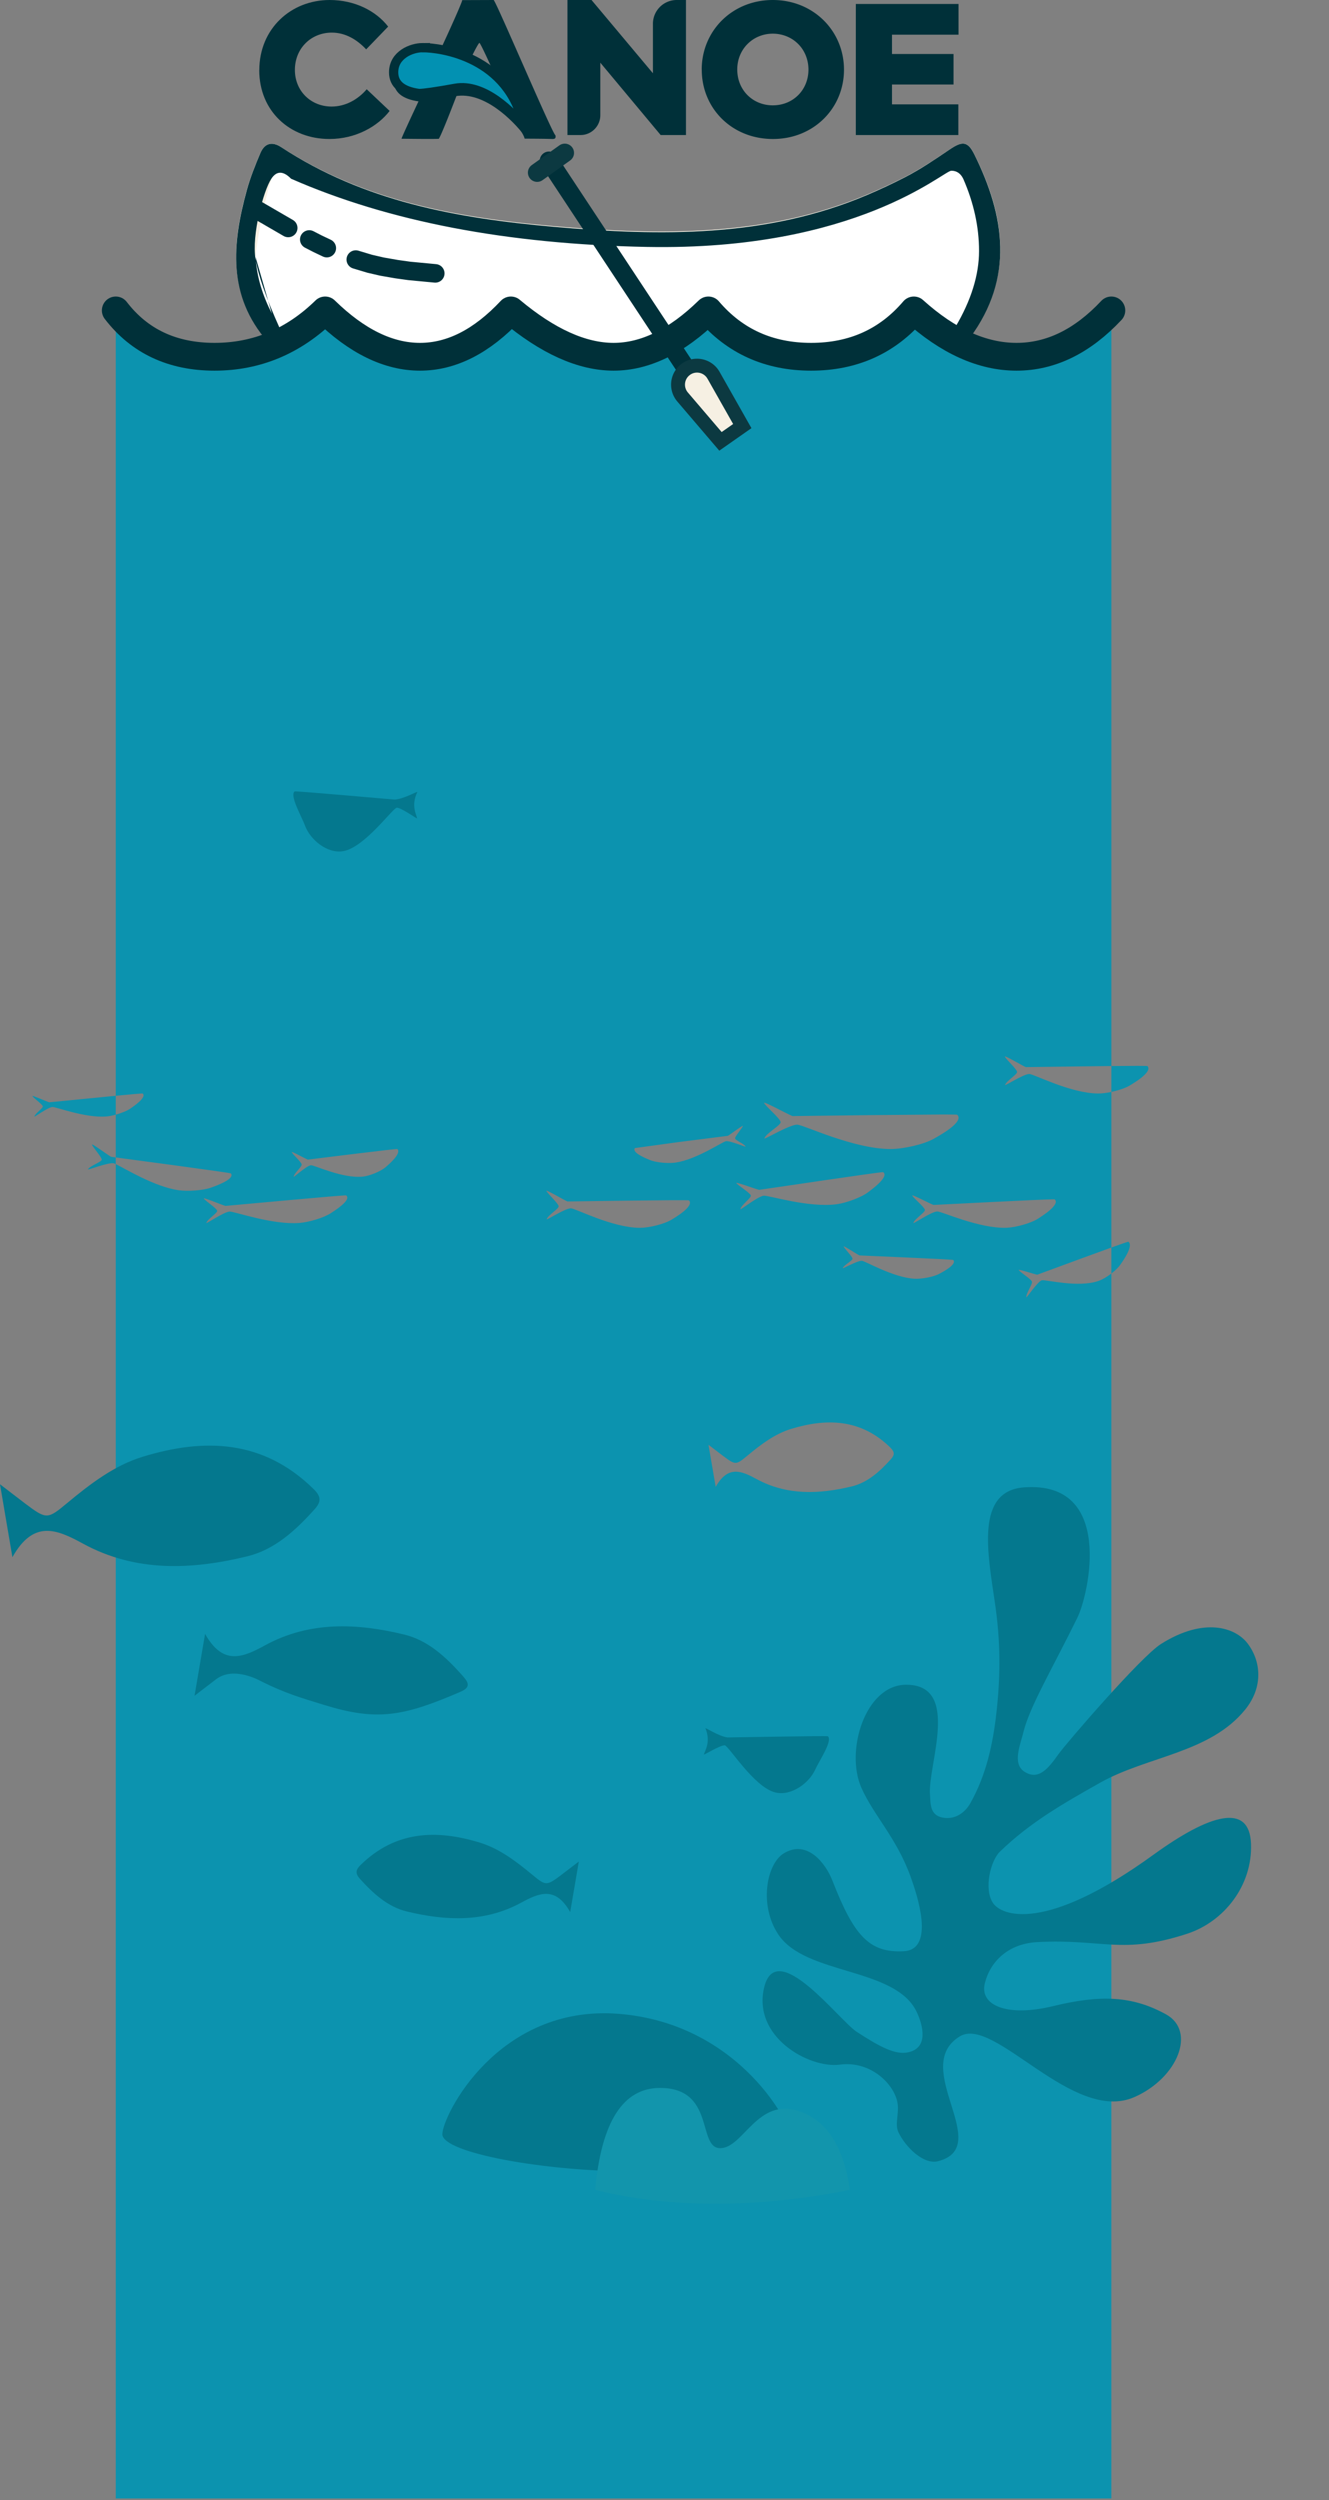 <svg xmlns="http://www.w3.org/2000/svg" xmlns:xlink="http://www.w3.org/1999/xlink" width="250" height="470" xmlns:v="https://vecta.io/nano"><rect width="100%" height="100%" fill="#808080" stroke="none"/><style><![CDATA[.B{fill-rule:nonzero}.C{fill:#003039}.D{stroke:#003039}.E{stroke-width:3.484}.F{stroke-linecap:round}]]></style><g fill="none" fill-rule="evenodd"><g class="B"><path d="M50.345 63.93c-2.956-3.338-4.622-6.855-5.39-10.495-1.202-5.692-.208-11.683 1.48-17.758.66-2.37 1.59-4.68 2.568-6.943.783-1.813 2.18-2.18 3.887-1.074 15.6 10.123 32.944 13.24 51.257 14.847 20.31 1.782 40.145 1.974 58.89-5.893a107.57 107.57 0 0 0 7.288-3.384c2.896-1.478 5.618-3.323 8.328-5.136 2.357-1.577 3.373-1.588 4.628.92 5.762 11.51 7.492 23-.816 34.177-1.343 1.174-2.262 1.263-2.758.266-.108-.217-2.823-2.86-7.437-2.99-4.468-.125-10.57 7.533-17.85 7.477-6.436-.05-16.362-3.74-21.568-7.477-5.95 3.74-11.673 7.457-17.85 7.477-6.3.02-13.387-3.74-19.337-7.477-5.206 3.74-11.206 7.423-16.362 7.477-7.536.08-13.895-7.577-18.593-7.477-4.967.105-8.07 2.878-8.18 2.99-.496.498-1.223.656-2.182.473z" fill="#f6f0e3"/><path d="M54.29 64.568c-4.82-6.065-6.91-11.49-6.266-16.278.964-7.182 2.892-16.757 4.82-17.715s6.944 3.66 11.57 5.267c9.64 3.35 25.066 7.66 40.49 8.618s25.066 2.394 40.49-.48c10.283-1.915 22.013-6.703 35.188-14.363 3.856 5.745 5.463 11.33 4.82 16.757s-2.732 11.49-6.266 18.194l-7.23-4.788c-5.784 5.426-11.9 8.14-18.317 8.14s-13.015-2.713-19.763-8.14c-5.463 5.426-11.57 8.14-18.317 8.14s-13.015-2.713-18.8-8.14c-4.82 5.745-10.444 8.458-16.87 8.14s-12.212-3.032-17.353-8.14l-8.195 4.788z" fill="#fff"/><path d="M48.075 48.318c.232 3.826 1.34 7.248 3.067 10.646m-.797 5.28c-7.58-8.63-6.677-18.45-3.912-28.494.66-2.39 1.59-4.72 2.568-7.002.783-1.828 2.18-2.2 3.887-1.083 15.6 10.21 32.944 13.353 51.257 14.973 20.31 1.797 40.145 2 58.89-5.943 2.448-1.036 4.878-2.172 7.288-3.413 2.896-1.49 5.618-3.35 8.328-5.18 2.357-1.59 3.373-1.6 4.628.928 5.762 11.61 7.492 23.195-.816 34.468-1.343 1.184-2.262 1.274-2.758.268s-.496-1.76 0-2.262c2.975-5.027 4.462-9.803 4.462-14.327s-.992-9.05-2.975-13.573c-.496-1.005-1.24-1.508-2.23-1.508-1.487 0-17.85 15.08-57.268 14.327-26.28-.503-48.59-4.776-66.936-12.82-1.487-1.508-2.727-1.508-3.72 0-1.487 2.262-3.72 10.557-2.975 15.08.496 3.016 1.983 7.29 4.462 12.82.496 1.005.496 1.76 0 2.262s-1.223.662-2.182.477z" class="C"/><path d="M209.06 58.362v142.052l-5.978.07-10.117.134c-.31-.134-.982-.506-1.687-.894l-.353-.194c-1-.55-1.95-1.056-1.898-.893.188.496 2.2 2.29 2.297 2.874.083.49-2.1 1.734-2.25 2.478-.047.198 3.47-2.08 4.548-2.08.844 0 7.783 3.667 12.988 3.667.683 0 1.556-.1 2.45-.298v-4.863l4.635-.032h.467c1.033.001 1.66.013 1.685.04 1.032 1.1-2.64 3.22-3.188 3.568-.847.537-2.246 1.003-3.6 1.288v29.26l-5.032 1.83-.73.268-8.18 3.008c-.69-.123-3.62-1.126-3.474-.866.27.426 2.247 1.618 2.472 2.15.19.45-1.135 2.215-1.048 2.964.016.202 2.067-2.904 2.877-3.187.634-.22 6.8 1.47 10.71.106.69-.24 1.59-.764 2.404-1.386v-4.89c1.862-.67 3.157-1.117 3.2-1.086 1.058.774-1.148 3.778-1.47 4.255-.383.568-1.024 1.18-1.73 1.72v230.287H21.777l-.001-250.855c-.202-.095-.35-.153-.438-.166-1.06-.156-4.862 1.322-4.786 1.157.25-.627 2.592-1.394 2.584-1.833-.01-.522-1.722-2.376-1.833-2.835-.048-.272 2.848 1.877 3.58 2.295l.892.123v1.26c1.707.803 7.217 4.23 11.798 4.902 1.69.248 4.672.065 6.19-.51.592-.224 4.523-1.55 3.67-2.648-.055-.07-4.496-.69-9.43-1.36l-3.535-.478-8.693-1.167v-8.038c1.07-.295 2.187-.742 2.834-1.206.4-.286 3.086-2.06 2.223-2.775-.044-.037-2.234.16-5.057.428v3.553c-.623.172-1.228.292-1.714.334-4 .344-9.57-1.834-10.22-1.778-.83.07-3.387 1.942-3.363 1.796.06-.544 1.667-1.582 1.572-1.93-.113-.412-1.775-1.57-1.95-1.914-.09-.208 2.52.968 3.155 1.165l12.522-1.225V58.362c4.46 8.202 10.652 8.818 18.58 8.818h.74c7.62-.044 14.31-.87 20.07-8.816 5.757 7.94 11.513 8.77 17.27 8.816h.566.565c5.74-.045 11.25-.875 16.528-8.816 6.936 8.202 13.377 8.818 19.323 8.818h.566c5.757-.045 11.513-.875 17.27-8.816 4.955 8.202 11.395 8.818 19.323 8.818s14.368-.617 19.323-8.818c6.236 7.94 12.473 8.77 18.71 8.816h.613.602c6.2-.044 11.954-.87 17.234-8.816zm-41.586 213.77c-5.495-5.376-11.935-5.553-18.67-3.494-3.072.94-5.682 2.93-8.178 5-2.167 1.8-2.257 1.827-4.566.106l-2.785-2.12 1.354 7.91c2.31-4.088 4.836-3.025 7.7-1.466 5.72 3.112 11.824 2.845 17.9 1.376 3.004-.727 5.28-2.814 7.36-5.118.787-.87.647-1.432-.118-2.18zm-8.775-37.8c.126.386 1.612 1.845 1.666 2.294.046.378-1.69 1.23-1.827 1.792-.043.15 2.753-1.436 3.584-1.388.65.037 5.868 3.14 9.883 3.37 1.325.075 3.606-.326 4.723-.944l.378-.205.225-.125c.96-.543 2.572-1.574 1.987-2.253-.054-.062-4.196-.26-8.46-.45l-.776-.034-8.418-.37c-.602-.3-3.026-1.916-2.965-1.685zm12.908-9.573c.203.472 2.266 2.135 2.382 2.695.098.472-2.05 1.756-2.166 2.48-.04.193 3.395-2.142 4.47-2.182.842-.03 7.88 3.258 13.07 3.065 1.713-.064 4.608-.844 5.982-1.76.536-.357 4.13-2.554 3.067-3.57-.007-.007-.064-.01-.164-.012h-.184c-1.332.013-6.27.245-11.187.49l-11.28.565c-.806-.306-4.094-2.055-3.99-1.77zm-68.816-.87c.188.496 2.2 2.29 2.297 2.874.083.49-2.1 1.734-2.25 2.478-.047.198 3.47-2.08 4.548-2.08.844 0 7.783 3.667 12.988 3.667 1.718 0 4.642-.694 6.05-1.586.55-.348 4.22-2.478 3.188-3.568-.146-.155-21.475.198-22.88.198-.797-.347-4.032-2.28-3.94-1.982zm-47.972 1.693l-12.41 1.13c-.82-.236-4.194-1.65-4.076-1.4.227.413 2.375 1.804 2.52 2.3.123.417-1.95 1.663-2.03 2.316-.03.175 3.273-2.07 4.344-2.155.838-.067 8.034 2.55 13.202 2.14 1.706-.136 4.552-.965 5.875-1.846.516-.344 3.985-2.472 2.87-3.33-.076-.06-5.028.373-10.295.848zm99.123-3.52l-.794.116-10.35 1.515c-.194-.048-.527-.153-.923-.284l-.354-.118c-1.342-.45-3.11-1.07-3.013-.886.26.43 2.556 1.81 2.735 2.335.15.442-1.918 1.888-1.96 2.592-.02.19 3.26-2.394 4.36-2.54.862-.116 8.443 2.314 13.755 1.602 1.753-.235 4.644-1.275 5.96-2.3l.108-.082c.765-.576 3.8-2.827 2.663-3.644-.1-.065-6.22.814-12.185 1.685zm-86.706-5.202l-1.875.23-7.454.918c-.61-.236-3.11-1.647-3.024-1.398.17.413 1.76 1.802 1.87 2.297.09.417-1.448 1.663-1.506 2.315-.022.175 2.43-2.07 3.223-2.155.622-.067 5.96 2.546 9.794 2.134 1.266-.136 3.377-.966 4.36-1.847.383-.344 2.957-2.47 2.13-3.33-.056-.058-3.655.365-7.516.836zm72.498-5.177c.04-.225-2.232 1.515-2.805 1.85l-9.496 1.205-7.995 1.1c-.676.897 2.345 2.043 2.8 2.236 1.165.494 3.47.683 4.78.5 3.974-.554 8.898-3.94 9.542-4.03.823-.115 3.74 1.156 3.685 1.018-.183-.522-1.984-1.185-1.972-1.55.007-.19.27-.584.57-1l.262-.358c.305-.414.587-.796.628-.96zm4-4.337c.254.62 2.98 2.864 3.113 3.593.112.614-2.86 2.168-3.05 3.097-.064.248 4.7-2.602 6.162-2.602 1.143 0 10.545 4.584 17.596 4.584 2.327 0 6.29-.867 8.195-1.982.743-.435 5.717-3.097 4.32-4.46-.032-.03-.798-.046-2.07-.048h-1.046l-13.54.12-14.343.175c-1.08-.434-5.463-2.85-5.336-2.478z" fill="#0c93af"/></g><path d="M47.91 39.2l6.308 3.658m3.958 2.163l1.547.794 1.755.836m5.446 2.147l2.613.787 2.312.534 2.774.483 2.366.33 4.892.464" class="D E F"/><g class="B"><g class="C"><path d="M160.992.747h19.32v5.77h-12.52v3.634h11.577v5.736h-11.577v3.733h12.482v5.768H160.99zm-8.91 12.32c-.033-4.002-3.08-6.738-6.715-6.738-3.667 0-6.68 2.84-6.68 6.738 0 3.934 2.976 6.738 6.68 6.738 3.808 0 6.715-2.873 6.715-6.738M132 13.1C132 5.78 137.756 0 145.368 0c7.65 0 13.395 5.815 13.395 13.1 0 7.25-5.7 13.032-13.358 13.032-7.72 0-13.395-5.747-13.395-13.032M129.038 0v25.386h-4.76l-11.352-13.603v9.87c0 2.062-1.664 3.733-3.716 3.733h-2.465V0h4.526l11.553 13.776V4.48A4.47 4.47 0 0 1 127.281 0h1.757zM86.83 15.305c3.347.954 8.9 4.737 7.353 1.587-.17-.897-3.77-8.83-4-8.834-.22-.004-2.58 4.664-2.558 5.284m-6.04-1.314C83.322 8.452 86.945.487 86.95.023L92.856 0c.358-.002 11.148 25.42 11.633 25.43.08.462.007.72-.6.702-1.737-.057-3.477-.052-5.217-.07.1-.576-4.503-8.726-12.536-8.726 0 0-3.03 7.996-3.6 8.763-1.474.057-5.534-.005-7-.016-.013-.232 3.273-7.2 3.273-7.2.493-.88 2.78-6.865 2.78-6.865z"/><use xlink:href="#B"/></g><use xlink:href="#B" y="-1.493" stroke-width="1.742" fill="#0291b2" class="D"/><path d="M48.78 13.187C48.78 5.377 54.753 0 62.014 0c4.726 0 8.72 2.056 11 5l-4.133 4.28c-1.67-1.78-3.855-3.15-6.46-3.15-3.892 0-6.95 2.945-6.95 7.02 0 3.973 3.024 6.884 6.912 6.884 2.57 0 4.933-1.3 6.6-3.252l4.308 4.075c-2.223 2.9-6.358 5.274-11.324 5.274-7.4 0-13.2-5.204-13.2-12.945" class="C"/></g><g class="D F"><path d="M21.777 58.362c4.46 5.807 10.652 8.71 18.58 8.71s14.864-2.904 20.81-8.71c5.945 5.807 11.89 8.71 17.836 8.71s11.643-2.904 17.093-8.71c6.936 5.807 13.377 8.71 19.323 8.71s11.89-2.904 17.836-8.71c4.955 5.807 11.395 8.71 19.323 8.71s14.368-2.904 19.323-8.71c6.44 5.807 12.882 8.71 19.323 8.71s12.386-2.904 17.836-8.71" stroke-width="5.226" stroke-linejoin="round"/><path d="M103.27 30.23l25.97 39.305" class="E"/></g><g stroke="#0c3941"><path d="M106.24 28.746l-5.194 3.708" class="E F"/><path d="M129.068 69.39l-.27.21a3.57 3.57 0 0 0-.397 5.033l7.128 8.343 4.103-2.872-5.407-9.548-.183-.29c-1.13-1.615-3.36-2.007-4.974-.877z" stroke-width="2.613" fill="#f6f0e3" class="B"/></g><path d="M78.45 153.843c.03.167-2.853-1.936-3.777-2-.723-.05-6 7.433-10.084 8.17-3.06.55-6.267-2.207-7.215-4.8-.634-1.727-2.908-5.583-1.96-6.426.134-.12 17.636 1.45 18.842 1.533 1.716-.1 4.343-1.65 4.246-1.407-1.25 2.54-.127 4.295-.05 4.92zm53.955 176.007c-.04.165 2.98-1.732 3.907-1.732.725 0 5.468 7.834 9.5 8.853 3.013.763 6.406-1.764 7.532-4.274.753-1.68 3.3-5.366 2.405-6.274-.126-.13-17.694.215-18.903.215-1.704-.23-4.218-1.948-4.137-1.7 1.07 2.62-.173 4.293-.294 4.912zM4.803 282.72c3.984 2.983 4.14 2.92 7.877-.183 4.305-3.572 8.808-7.02 14.107-8.65 11.616-3.57 22.725-3.263 32.204 6.056 1.32 1.298 1.562 2.27.204 3.78-3.592 3.994-7.516 7.612-12.698 8.87-10.48 2.547-21 3-30.877-2.385-4.943-2.702-9.298-4.543-13.285 2.542L0 279.043l4.803 3.675zm35.86 32.964c3.38-2.532 8.298.318 8.5.415 4.435 2.218 7.497 3.105 11.828 4.435 9.858 3.03 14.785 2.218 25.668-2.495 2.136-.925 1.326-1.927.173-3.208-3.048-3.4-6.38-6.46-10.777-7.53-8.894-2.162-17.83-2.553-26.204 2.024-4.195 2.293-7.9 3.856-11.274-2.157l-1.982 11.634 4.076-3.12zm64.882 36.84c-2.77 2.065-2.88 2.02-5.48-.127-2.995-2.473-6.127-4.86-9.814-5.988-8.08-2.47-15.8-2.26-22.403 4.193-.92.9-1.087 1.572-.142 2.617 2.5 2.765 5.23 5.27 8.834 6.142 7.3 1.764 14.616 2.083 21.48-1.65 3.44-1.87 6.468-3.145 9.24 1.76l1.625-9.5-3.34 2.545zm13.383 55.69c-16.55 0-35.714-3.484-35.714-6.97s10.453-24.4 33.1-22.648 33.1 20.906 33.1 25.26-13.937 4.355-30.488 4.355z" fill="#04788e"/><path d="M159.868 411.696c-8.71 1.742-17.13 2.613-25.26 2.613s-15.68-.87-22.648-2.613c1.16-12.776 5.226-19.164 12.195-19.164 10.453 0 6.97 11.324 11.324 11.324s6.97-9.582 14.808-6.97c5.226 1.742 8.42 6.678 9.582 14.808z" fill="#1295ac"/><path d="M202.678 304.105c-4.658 9.485-8.973 16.717-10.145 21.48-.596 2.418-2.15 5.98.152 7.48 2.637 1.72 4.475-.514 6.472-3.344 1.287-1.823 15.406-18.238 19.232-20.65 8.132-5.128 14.028-3.086 16.3-.1 2.514 3.306 3 8.15-.44 12.413-6.627 8.2-18.413 8.764-27.31 13.77-6.943 3.907-13.2 7.476-18.867 12.98-1.712 1.664-3.056 6.955-1.284 9.627 1.562 2.356 9.733 5.743 30.17-9.057 10.64-7.704 18.09-9.858 18.375-2.05s-5.06 14.627-12.028 16.896c-12.297 4.003-15.73.92-28.172 1.565-5.405.28-8.837 3.576-9.875 7.74s4.178 6.404 12.88 4.288c8.92-2.168 14.876-1.923 21.194 1.55 5.737 3.155 2.234 11.946-5.913 15.55-11.606 5.136-26.386-15.38-32.878-11.4-9.456 5.813 6.555 20.71-4.072 23.46-2.842.735-6.257-2.86-7.468-5.45-.718-1.534.16-3.522-.16-5.462-.594-3.58-5.072-8.01-10.846-7.24s-16.56-5.234-14.224-14.6 14.084 6.287 17.39 8.436c4.56 2.965 7.333 4.36 9.695 3.843 3.817-.835 2.8-4.974 1.62-7.514-3.972-8.554-20.934-6.9-26.07-14.64-3.685-5.547-2.18-13.255.995-15.22 4.426-2.738 7.924 1.87 9.176 5.078 4.04 10.35 6.91 13.643 13.432 13.297 5.99-.318 2.49-10.692 1.27-14.052-2.648-7.292-6.943-11.495-9.24-16.673-3.077-6.928.715-19.29 8.332-19.373 10.48-.115 4.116 15.15 4.57 20.656.133 1.627-.08 3.833 2.348 4.312 2.36.466 4.242-.92 5.242-2.697 2.955-5.246 4.23-10.982 4.905-16.987.814-7.252.763-13.515-.26-20.54-1.38-9.48-3.714-21.17 5.448-21.852 17.065-1.272 12.193 20.118 10.057 24.468z" fill="#04788e"/></g><defs ><path id="B" d="M79.496 10.453c3.406 0 16.35 1.67 19.074 14.933-2.044-2.653-7.493-8.278-12.943-7.295-3.633.656-5.904.983-6.812.983-3.18-.442-4.768-1.768-4.768-3.98 0-3.316 3.406-4.642 5.45-4.642z"/></defs></svg>